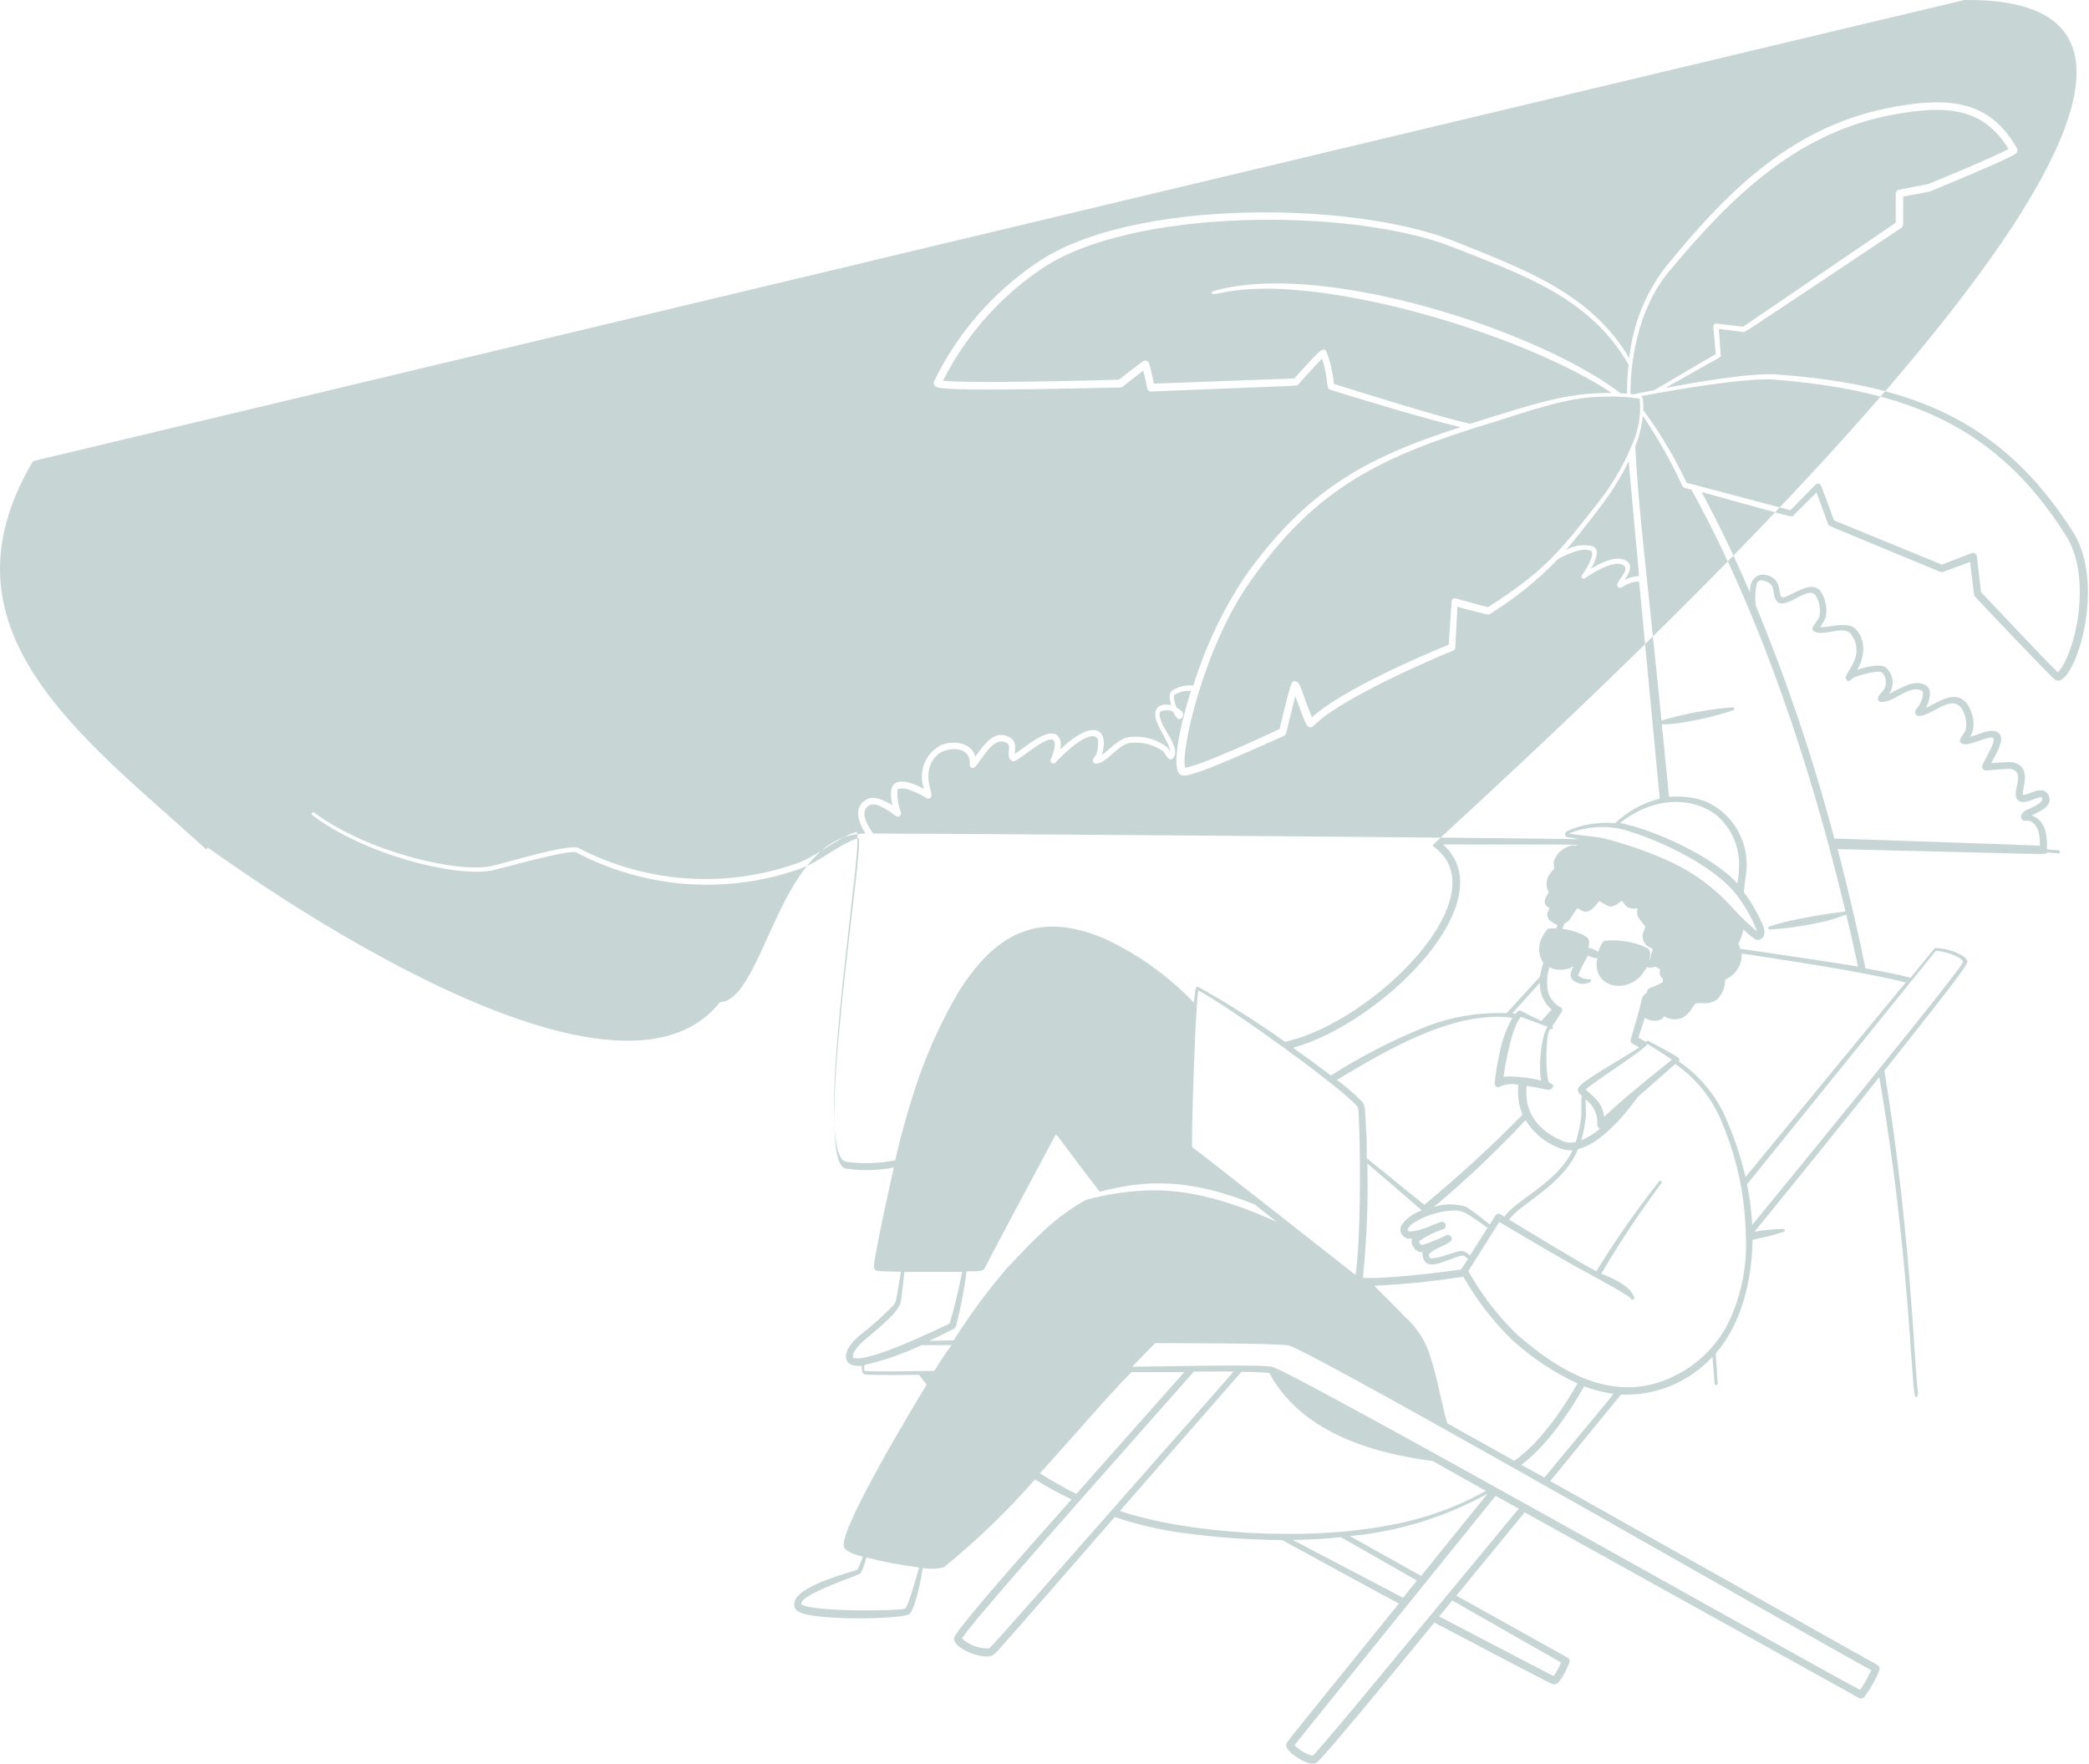 <svg width="444" height="375" viewBox="0 0 444 375" fill="none" xmlns="http://www.w3.org/2000/svg">
<path fill-rule="evenodd" clip-rule="evenodd" d="M381.164 109.566L386.086 104.644L388.515 111.34C388.684 111.804 386.952 111.002 412.402 121.541C412.804 121.71 412.55 121.71 418.739 119.429C419.584 126.631 419.499 126.505 419.774 126.8C421.463 128.596 434.77 142.726 436.671 144.352C440.282 147.541 448.182 125.026 440.599 113.051C425.223 88.867 405.707 81.622 377.447 79.574C371.871 79.193 359.452 81.411 353.939 82.467C366.316 75.434 365.767 76.025 365.725 75.497L365.324 69.9L370.562 70.576C370.9 70.576 368.724 72.055 404.123 48.42C404.63 48.082 404.503 48.42 404.503 41.767C409.446 40.837 410.058 40.753 410.269 40.669C412.128 39.887 426.723 33.889 428.349 32.706C428.549 32.587 428.695 32.395 428.758 32.171C428.821 31.947 428.795 31.708 428.687 31.502C422.879 21.279 414.198 20.646 402.792 22.673C381.333 26.454 367.351 40.267 353.728 57.101C349.579 62.649 347.009 69.218 346.294 76.11C338.035 62.212 323.884 57.249 309.289 51.335C287.809 42.654 239.949 42.126 220.18 55.981C210.901 62.284 203.442 70.915 198.552 81.01C198.383 81.348 198.34 82.087 199.333 82.362C202.86 83.333 234.479 82.362 238.154 82.362C238.661 82.362 238.682 82.002 242.99 78.771C243.286 79.89 243.645 81.559 243.835 82.573C243.875 82.759 243.98 82.925 244.131 83.041C244.282 83.157 244.469 83.216 244.659 83.206C277.608 81.876 275.601 82.066 275.918 81.728C275.918 81.728 279.403 77.778 280.987 76.215C281.189 76.804 281.359 77.403 281.494 78.011C282.402 82.002 281.938 82.573 282.677 82.805C289.309 84.917 303.418 89.141 310.43 90.789C289.605 97.421 277.185 104.708 264.407 122.83C259.759 129.91 256.133 137.611 253.635 145.704C252.086 145.55 250.529 145.906 249.2 146.717C248.292 147.33 248.609 148.83 248.947 149.865C246.349 149.358 244.933 150.562 245.799 153.202C246.496 155.314 248.714 158.25 248.714 159.749C248.566 159.538 248.207 158.947 248.123 158.841C245.988 157.206 243.328 156.41 240.646 156.602C238.027 156.602 235.894 159.263 234.162 160.51C235.83 155.272 232.81 152.23 225.291 159.306C225.457 158.829 225.508 158.32 225.438 157.821C225.368 157.321 225.18 156.845 224.89 156.433C222.777 154.321 217.708 159.01 215.66 160.235C215.66 159.369 216.314 157.553 214.413 156.602C211.351 155.06 209.175 158.186 207.296 160.826C206.578 157.891 202.86 157.236 200.051 158.355C198.404 159.182 197.12 160.587 196.445 162.302C195.771 164.018 195.754 165.921 196.397 167.648C193.25 166.001 189.512 164.924 189.364 168.472C189.357 169.376 189.463 170.277 189.681 171.155C188.202 170.225 185.921 169.042 184.358 169.824C181.401 171.324 182.246 174.344 183.936 177.174C165.455 177.174 162.595 212.477 153.027 213.005C129.025 243.262 44.203 179.955 44.091 180.097L43.917 180.596C17.54 156.602 -14.387 133.981 7.027 98.005C7.027 98.005 417.351 -0.036 417.527 0.005C509.953 -1.135 303.608 179.265 304.474 179.751C319.259 190.016 292.012 217.241 273.13 221.423C267.205 217.208 261.057 213.316 254.713 209.764C254.185 209.489 254.079 210.376 253.995 210.968C253.91 211.559 253.826 212.193 253.741 213.08C248.303 207.406 241.857 202.794 234.732 199.478C220.665 193.522 211.499 198.316 203.578 211.073C200.177 216.912 197.348 223.066 195.13 229.449C193.217 235.078 191.596 240.803 190.272 246.599C186.872 247.287 183.381 247.401 179.944 246.937C172.045 245.944 184.305 176.038 181.961 176.819C177.441 178.34 173.703 182.057 169.014 183.62C161.512 186.213 153.56 187.251 145.644 186.67C137.728 186.089 130.013 183.901 122.97 180.241C120.858 179.227 107.425 183.451 104.383 184.085C96.864 185.606 77.707 180.875 66.725 172.68C66.654 172.645 66.574 172.636 66.498 172.654C66.422 172.672 66.354 172.716 66.307 172.779C66.259 172.841 66.235 172.918 66.238 172.996C66.241 173.074 66.271 173.149 66.323 173.208C77.475 181.656 96.78 186.514 104.573 184.993C106.474 184.613 121.048 180.452 122.484 181.17C129.649 184.943 137.507 187.217 145.58 187.853C153.652 188.488 161.769 187.472 169.436 184.866C174.336 183.24 177.885 179.607 182.405 178.129C184.2 177.537 172.34 247.423 179.817 248.373C183.193 248.862 186.627 248.784 189.976 248.141C189.047 252.175 185.963 266.263 185.752 269.03C185.727 269.174 185.733 269.322 185.769 269.464C185.806 269.606 185.872 269.739 185.963 269.853C186.322 270.191 186.998 270.212 191.476 270.297C190.335 277.267 190.441 276.739 189.934 277.372C187.688 279.686 185.281 281.839 182.732 283.814C181.148 285.124 179.12 287.384 180.028 289.242C180.577 290.32 181.95 290.383 183.154 290.277C183.154 290.848 183.154 291.946 183.703 292.094C184.633 292.305 193.757 292.221 195.32 292.199L196.946 294.311C194.602 298.113 178.93 324.071 179.31 328.485C179.437 329.795 181.993 330.492 183.387 330.872C183.112 331.59 182.837 332.308 182.584 332.857C182.331 333.407 182.373 333.428 182.267 333.597C182.162 333.766 174.199 335.709 170.587 338.328C168.222 340.017 168.475 341.834 169.742 342.552C173.206 344.559 192.257 344.136 193.314 343.017C194.707 341.538 195.785 335.265 196.144 333.238C197.629 333.52 199.158 333.47 200.621 333.09C207.588 327.433 214.06 321.194 219.968 314.44C222.418 315.939 225.016 317.376 227.762 318.664C225.65 321.051 203.029 346.269 202.797 348.107C202.48 350.409 209.133 352.965 211.097 351.761C211.689 351.381 213.21 349.649 236.929 322.424C241.34 323.918 245.879 325.006 250.488 325.676C257.785 326.726 265.146 327.276 272.518 327.324C280.839 331.886 290.893 337.356 297.314 340.82C272.18 371.91 273.384 370.284 273.384 370.875C273.384 371.995 275.052 373.135 276.003 373.727C276.953 374.318 278.77 375.205 279.762 374.677C281.22 373.875 303.735 346.227 304.854 344.854C316.893 351.191 327.116 356.555 329.819 357.886C330.685 358.329 331.403 357.463 331.931 356.64C332.577 355.578 333.128 354.461 333.579 353.303C333.639 353.124 333.636 352.93 333.571 352.753C333.506 352.577 333.382 352.427 333.22 352.331L309.543 339.13L324.053 321.431L395.147 360.906C395.322 360.982 395.515 361.004 395.703 360.97C395.891 360.936 396.065 360.848 396.203 360.716C397.513 358.984 398.592 357.088 399.413 355.077C399.667 354.295 399.244 354.021 398.716 353.683C398.61 353.683 356.601 329.985 329.502 314.778L344.519 296.402C348.15 296.554 351.77 295.915 355.128 294.529C358.487 293.143 361.505 291.044 363.972 288.376C364.183 290.827 364.331 292.77 364.437 294.121C364.455 294.194 364.497 294.259 364.557 294.305C364.616 294.351 364.689 294.376 364.764 294.376C364.839 294.376 364.912 294.351 364.971 294.305C365.03 294.259 365.073 294.194 365.091 294.121C364.965 292.009 364.817 289.897 364.669 287.658C370.181 281.322 372.399 271.923 372.484 263.496C374.7 263.082 376.887 262.524 379.031 261.827C379.115 261.827 379.196 261.794 379.255 261.734C379.315 261.675 379.348 261.595 379.348 261.51C379.348 261.426 379.315 261.346 379.255 261.286C379.196 261.227 379.115 261.194 379.031 261.194C376.977 261.22 374.928 261.418 372.906 261.785C381.65 251.077 396.857 232.216 399.434 228.921C405.77 265.925 406.193 293.995 406.996 296.508C406.996 296.952 407.629 297.29 407.629 296.234C407.639 296.178 407.639 296.12 407.629 296.065C406.594 285.251 405.876 260.476 400.511 227.569C419.246 203.977 418.422 204.631 418 203.956C417.155 202.667 413.775 201.548 411.41 201.463C411.177 201.463 411.6 201.02 406.087 207.8C403.827 207.208 400.49 206.532 396.498 205.814C394.766 197.366 392.823 189.065 390.584 180.469C437.241 181.567 434.727 181.757 435.087 181.166L437.389 181.377C437.439 181.39 437.491 181.391 437.541 181.381C437.592 181.37 437.639 181.348 437.68 181.317C437.72 181.285 437.753 181.245 437.776 181.198C437.799 181.152 437.81 181.101 437.81 181.05C437.81 180.998 437.799 180.947 437.776 180.901C437.753 180.855 437.72 180.814 437.68 180.783C437.639 180.751 437.592 180.729 437.541 180.719C437.491 180.708 437.439 180.71 437.389 180.722L435.065 180.511C435.171 177.449 434.727 174.365 431.834 173.309C433.629 172.422 436.565 171.197 435.361 168.937C434.157 166.677 431.137 169.085 429.933 168.937C429.722 167.543 432.045 163.044 427.821 161.988C426.276 161.977 424.732 162.048 423.195 162.199C423.977 160.784 425.519 158.271 425.307 156.729C425.117 155.736 424.273 154.955 421.97 155.525C421.506 155.652 419.858 156.306 418.697 156.602C418.932 156.258 419.13 155.89 419.288 155.504C419.689 153.589 419.342 151.594 418.316 149.928C415.866 146.274 412.297 149.083 409.319 150.456C409.874 149.49 410.179 148.401 410.206 147.288C410.1 145.302 407.861 144.838 405.982 145.387C404.429 145.972 402.925 146.678 401.483 147.499C402.099 146.635 402.367 145.571 402.234 144.518C402.101 143.465 401.576 142.501 400.765 141.817C399.476 140.973 396.224 141.817 394.745 142.388C396.857 138.628 396.097 135.397 394.365 133.665C392.633 131.933 388.641 133.453 386.867 133.285C387.314 132.667 387.703 132.009 388.029 131.32C388.43 129.433 388.081 127.464 387.057 125.829C386.834 125.475 386.52 125.188 386.149 124.995C385.778 124.802 385.363 124.711 384.945 124.73C382.833 124.73 379.221 127.518 378.609 126.843C377.996 126.167 378.609 123.759 376.497 122.618C374.385 121.478 371.913 122.238 371.913 125.892C368.302 117.444 364.796 110.389 361.649 104.56C382.263 110.263 380.784 109.988 381.164 109.566ZM192.384 341.897C190.019 342.446 172.657 342.552 170.355 341.01C169.552 339.067 181.169 335.307 182.647 334.526C183.26 334.188 183.851 332.097 184.168 331.02C187.842 331.971 191.574 332.676 195.341 333.132C194.855 334.653 193.356 340.672 192.384 341.897ZM354.636 57.819C368.259 41.429 382.263 27.848 403.067 24.236C413.416 22.441 421.421 22.673 426.892 31.671C424.082 33.192 412.698 38.007 409.741 39.148L403.574 40.331C403.393 40.368 403.23 40.466 403.111 40.608C402.992 40.75 402.925 40.927 402.919 41.112V47.343L370.477 69.436C364.415 68.739 364.606 68.675 364.331 68.929C364.056 69.182 364.12 68.929 364.669 75.265C363.233 76.11 356.558 79.975 351.616 82.911C346.272 83.967 347.497 83.84 346.526 83.734C346.568 74.779 348.891 64.725 354.636 57.819ZM283.501 81.58C283.274 79.226 282.742 76.911 281.917 74.695C281.867 74.597 281.795 74.511 281.707 74.446C281.619 74.38 281.518 74.335 281.41 74.314C280.924 74.314 280.544 74.631 280.142 75.011C278.791 76.3 275.918 79.552 275.031 80.44L245.25 81.538C245.06 80.587 244.532 78.116 244.215 77.187C244.179 77.071 244.116 76.965 244.032 76.876C243.949 76.788 243.846 76.72 243.732 76.677C243.618 76.635 243.496 76.618 243.375 76.63C243.253 76.641 243.137 76.68 243.033 76.743C242.378 77.081 238.428 80.228 237.837 80.693C232.366 80.862 205.838 81.559 200.431 80.904C205.215 71.428 212.321 63.319 221.088 57.333C240.076 44.09 287.429 44.09 308.804 52.539C323.757 58.453 337.93 63.226 346.146 77.483C345.918 79.538 345.805 81.604 345.808 83.671C343.801 83.523 345.195 83.988 341.816 81.707C322.807 68.886 279.635 55.453 257.796 61.916C257.714 61.941 257.644 61.996 257.6 62.071C257.557 62.145 257.544 62.234 257.564 62.318C257.902 63.522 264.766 58.326 292.456 64.261C308.36 67.64 329.692 74.99 342.576 83.523C332.755 83.375 325.384 86.079 312.436 90.071C305.995 88.635 289.752 83.566 283.501 81.58ZM265.674 123.653C279.826 103.398 293.765 96.893 317.569 89.669C324.94 87.409 333.051 84.347 340.802 84.305C343.273 84.198 345.748 84.325 348.194 84.685C348.194 84.685 348.575 84.685 348.511 84.812C348.837 88.092 348.29 91.4 346.927 94.401C345.052 99.017 342.504 103.33 339.366 107.2C331.15 117.761 327.686 121.731 316.28 129.039C315.077 128.786 310.578 127.518 309.437 127.181C309.334 127.152 309.225 127.147 309.119 127.166C309.014 127.185 308.913 127.227 308.826 127.29C308.739 127.353 308.667 127.435 308.616 127.529C308.564 127.623 308.535 127.728 308.529 127.835L307.917 137.023C300.165 140.17 285.042 146.908 278.833 152.441C276.721 147.478 276.488 144.774 275.221 144.774C274.419 144.774 274.419 144.901 271.947 154.955C268.758 156.454 255.41 162.664 251.904 163.171C250.826 159.96 255.748 137.741 265.674 123.653ZM345.385 119.049C343.273 118.035 340.042 119.725 338.12 120.886C338.965 119.387 340.232 116.895 338.584 116.113C336.624 115.618 334.548 115.906 332.797 116.916C335.015 114.36 337.275 111.466 340.084 107.791C342.438 104.754 344.477 101.485 346.167 98.033C346.568 102.701 347.35 111.319 348.385 122.449C347.309 122.48 346.255 122.754 345.301 123.252C345.934 122.238 347.54 120.126 345.385 119.049ZM185.583 177.153C184.084 175.041 182.626 172.232 184.928 171.07C185.639 170.877 186.396 170.968 187.041 171.324C188.241 171.889 189.369 172.598 190.399 173.436C190.518 173.524 190.662 173.573 190.811 173.574C190.96 173.575 191.105 173.528 191.225 173.441C191.345 173.354 191.434 173.23 191.48 173.089C191.525 172.947 191.523 172.795 191.476 172.654C190.917 171.201 190.672 169.646 190.758 168.092C190.758 167.881 190.758 167.712 191.032 167.648C191.806 167.492 192.608 167.573 193.335 167.881C194.6 168.329 195.811 168.917 196.946 169.634C197.056 169.697 197.179 169.73 197.305 169.73C197.431 169.73 197.555 169.697 197.664 169.634C198.742 168.937 196.482 166.381 197.664 162.854C197.874 162.142 198.239 161.485 198.732 160.93C199.225 160.376 199.834 159.936 200.516 159.644C202.902 158.693 206.092 159.221 206.113 161.988V162.579C206.11 162.708 206.147 162.834 206.218 162.941C206.288 163.049 206.39 163.132 206.509 163.18C206.628 163.228 206.759 163.239 206.885 163.211C207.01 163.183 207.124 163.117 207.211 163.023C208.795 161.439 211.013 156.433 213.843 157.827C214.709 158.271 214.456 159.01 214.392 159.939C214.329 160.869 214.667 161.882 215.512 161.777C216.863 161.608 224.911 153.878 224.15 158.799C223.979 159.717 223.695 160.611 223.305 161.46C223.26 161.589 223.259 161.73 223.302 161.859C223.346 161.989 223.431 162.101 223.546 162.176C223.66 162.251 223.796 162.286 223.932 162.275C224.069 162.264 224.198 162.208 224.298 162.115C226.051 160.15 231.416 155.081 233.148 156.813C233.676 157.341 233.275 159.58 233.021 160.341C232.866 160.606 232.681 160.854 232.472 161.08C232.092 161.65 232.282 162.284 232.979 162.284C235.323 162.284 237.773 157.848 240.625 157.848C243.01 157.677 245.38 158.35 247.32 159.749C247.531 159.96 248.418 162.072 249.263 161.207C250.847 159.644 248.418 156.518 247.151 154.089C246.708 153.202 245.968 151.491 246.898 151.09C247.693 150.869 248.538 150.914 249.306 151.216C249.686 151.998 250.362 153.328 251.08 152.695C251.798 152.061 251.587 151.132 250.066 150.414C249.863 149.928 249.7 149.426 249.58 148.914C249.58 148.618 249.411 147.858 249.58 147.689C250.647 147.046 251.885 146.744 253.129 146.823C252.178 149.822 248.524 162.284 250.721 164.501C251.014 164.749 251.394 164.87 251.777 164.839C254.903 164.692 270.047 157.616 272.898 156.391C273.489 156.116 273.151 156.243 275.306 147.942C277.27 153.096 277.545 154.553 278.537 154.575C279.53 154.596 279.023 152.948 290.323 146.908C299.025 142.261 308.825 138.29 308.825 138.29C308.957 138.24 309.072 138.154 309.158 138.042C309.243 137.93 309.296 137.797 309.311 137.657L309.754 128.955C316.09 130.666 316.302 130.729 316.661 130.497C321.953 127.232 326.813 123.315 331.129 118.838C333.241 117.655 336.514 116.261 338.12 117.064C339.197 117.613 337 121.288 336.177 122.302C336.126 122.39 336.106 122.493 336.12 122.593C336.134 122.694 336.18 122.788 336.252 122.86C336.324 122.932 336.417 122.978 336.518 122.992C336.619 123.005 336.722 122.986 336.81 122.935C337.845 122.175 342.724 118.964 344.878 120.042C347.033 121.119 342.661 123.949 343.991 124.836C344.393 125.09 344.9 124.73 345.343 124.435C346.263 123.884 347.312 123.585 348.385 123.569C349.61 136.453 351.13 152.568 352.757 169.739C349.196 170.625 345.928 172.423 343.273 174.956C339.886 174.65 336.475 175.187 333.346 176.519C332.248 176.984 332.501 178.019 333.6 177.998C333.346 177.998 334.233 177.998 335.712 178.378C336.261 178.209 219.419 177.259 185.583 177.153ZM346.8 221.718C346.8 221.718 347.497 222.077 348.406 222.605C344.604 225.14 336.24 229.681 335.458 231.223C335.362 231.444 335.343 231.692 335.404 231.926C335.466 232.159 335.604 232.366 335.796 232.511C336.324 233.103 336.198 232.659 336.113 233.483V237.137C335.902 239.03 335.506 240.897 334.93 242.713C333.966 242.945 332.952 242.863 332.037 242.48C326.862 240.22 323.905 236.44 324.454 230.779C327.073 231.16 328.573 231.603 329.08 231.645C329.587 231.688 330.96 230.758 329.354 230.146C328.383 229.787 328.425 218.191 329.671 218.74C329.748 218.756 329.828 218.744 329.896 218.707C329.965 218.67 330.019 218.61 330.049 218.538C330.079 218.466 330.083 218.385 330.06 218.311C330.038 218.236 329.99 218.171 329.925 218.128C332.037 214.917 332.037 214.981 332.037 214.537C332.008 214.43 331.954 214.33 331.881 214.246C331.808 214.162 331.717 214.095 331.614 214.051C330.814 213.62 330.138 212.988 329.654 212.218C329.169 211.449 328.891 210.567 328.848 209.658C328.746 208.289 328.903 206.913 329.312 205.603C330.119 205.98 331.004 206.158 331.894 206.121C332.783 206.084 333.651 205.834 334.423 205.392C333.98 206.3 333.494 207.377 334.128 208.138C334.62 208.645 335.265 208.975 335.964 209.078C336.662 209.181 337.376 209.051 337.993 208.708C338.032 208.693 338.067 208.67 338.097 208.641C338.127 208.612 338.151 208.577 338.168 208.539C338.185 208.501 338.194 208.46 338.194 208.418C338.195 208.376 338.188 208.335 338.172 208.296C338.157 208.257 338.134 208.222 338.106 208.192C338.077 208.162 338.042 208.138 338.004 208.121C337.965 208.104 337.924 208.095 337.883 208.094C337.841 208.094 337.799 208.101 337.761 208.116C336.907 208.149 336.071 207.863 335.416 207.314C336.004 205.851 336.71 204.438 337.528 203.09C339.788 204.209 339.64 203.09 339.387 204.23C338.774 209.51 344.794 211.2 348.448 207.694C349.054 207.057 349.579 206.348 350.011 205.582C350.617 205.706 351.245 205.662 351.827 205.455C352.989 206.194 352.841 205.772 352.778 206.406C352.736 206.705 352.772 207.01 352.883 207.292C352.994 207.573 353.176 207.821 353.411 208.011C353.455 208.255 353.455 208.506 353.411 208.75C350.285 210.503 350.476 209.468 349.947 211.052C348.828 211.644 348.87 212.848 348.596 213.925C348.469 214.411 347.117 219.205 346.589 220.937C346.546 221.07 346.543 221.214 346.581 221.349C346.619 221.484 346.695 221.605 346.8 221.697V221.718ZM337.021 233.673C338.188 234.528 339.012 235.771 339.345 237.179C339.64 238.658 339.345 239.017 339.64 239.523C339.743 239.682 339.89 239.806 340.063 239.883C338.877 240.899 337.546 241.732 336.113 242.354C336.553 240.682 336.87 238.981 337.064 237.264C337.148 236.503 336.958 234.919 337.021 233.652V233.673ZM337.021 231.561C339.387 229.449 348.997 223.514 350.18 221.908C351.679 222.817 353.939 224.211 355.354 225.225C351.13 228.604 345.66 232.955 340.929 237.369C340.633 234.454 339.07 233.504 337.106 231.624L337.021 231.561ZM292.224 273.254C298.521 272.967 304.797 272.325 311.021 271.332C313.788 276.212 317.222 280.684 321.223 284.617C325.397 288.465 330.142 291.643 335.289 294.037C332.185 299.528 327.073 306.9 321.856 310.469L307.621 302.506C306.163 297.585 305.635 293.234 304.051 288.482C303.125 285.224 301.294 282.295 298.771 280.034C296.934 278.091 292.435 273.697 292.139 273.296C291.843 272.895 292.118 273.359 292.224 273.254ZM310.536 269.811C306.016 270.487 293.85 271.923 289.668 271.564C290.503 263.503 290.821 255.397 290.618 247.296C293.787 250.021 298.074 253.632 302.193 257.265C300.426 257.811 298.894 258.934 297.842 260.454C297.71 260.721 297.64 261.014 297.64 261.312C297.639 261.609 297.706 261.903 297.837 262.171C297.967 262.438 298.158 262.672 298.393 262.854C298.628 263.036 298.902 263.162 299.194 263.221C299.495 263.265 299.801 263.265 300.102 263.221C300.011 263.522 299.989 263.839 300.036 264.15C300.084 264.461 300.2 264.757 300.376 265.017C300.687 265.503 301.135 265.885 301.665 266.115C301.895 266.158 302.131 266.158 302.362 266.115C302.31 266.323 302.31 266.54 302.362 266.748C302.784 270.212 306.185 268.375 309.437 267.213C311.042 266.664 311.021 266.748 312.014 267.551L310.536 269.811ZM327.601 229.681C325.248 229.081 322.828 228.783 320.399 228.794C319.428 228.794 319.533 229.026 319.575 228.794C319.934 226.006 321.35 218.233 323.25 216.121L328.953 218.233C327.559 219.944 326.947 226.787 327.559 229.766L327.601 229.681ZM327.601 217.008C326.926 216.67 323.926 215.213 323.377 214.896C322.828 214.579 322.596 214.896 322.152 215.467L321.455 215.34L327.285 208.877C327.244 209.954 327.447 211.026 327.879 212.013C328.31 213.001 328.959 213.878 329.777 214.579L327.601 217.008ZM321.455 216.29C320.13 218.665 319.203 221.241 318.709 223.915C318.222 226 317.883 228.118 317.696 230.251C317.69 230.36 317.706 230.469 317.744 230.571C317.782 230.674 317.84 230.767 317.915 230.846C317.99 230.925 318.081 230.988 318.181 231.031C318.281 231.074 318.389 231.096 318.498 231.096C319.796 230.415 321.297 230.228 322.722 230.568C322.471 232.721 322.777 234.903 323.609 236.904C316.989 243.654 310.016 250.048 302.721 256.061L290.492 246.155C290.492 243.663 290.492 241.382 290.323 239.545C290.133 234.771 290.006 234.729 289.415 234.053C287.781 232.406 286.023 230.888 284.155 229.512C294.653 223.239 309.078 214.601 321.561 216.333L321.455 216.29ZM310.789 265.861C309.374 265.861 305.995 267.488 304.199 267.445C303.819 267.445 303.713 266.981 303.692 266.601C305.023 264.995 308.614 264.489 308.614 263.2C308.614 263.2 308.254 262.165 307.452 262.524C305.741 263.378 303.96 264.084 302.129 264.636C301.97 264.506 301.834 264.349 301.728 264.172C301.559 263.855 301.728 263.792 301.728 263.707C303.309 262.632 305.038 261.792 306.861 261.215C307.034 261.118 307.167 260.961 307.234 260.774C307.301 260.587 307.299 260.382 307.227 260.197C307.154 260.012 307.018 259.859 306.842 259.766C306.666 259.674 306.463 259.648 306.269 259.694C303.946 260.476 303.861 260.771 302.045 261.299C301.475 261.447 299.468 262.039 299.215 261.51C298.961 260.982 300.355 259.926 300.947 259.588C303.297 258.254 305.917 257.468 308.614 257.286C310.979 257.286 311.211 257.434 316.154 260.94L312.415 266.854C311.984 266.368 311.418 266.023 310.789 265.861ZM311.655 256.505C309.421 255.8 307.024 255.8 304.791 256.505C311.64 250.755 318.136 244.598 324.243 238.066C325.897 240.77 328.4 242.849 331.361 243.98C332.265 244.371 333.251 244.537 334.233 244.466C331.086 251.351 321.899 255.195 319.765 258.596L318.899 258.068C318.731 257.964 318.528 257.93 318.335 257.974C318.142 258.017 317.973 258.134 317.865 258.3L316.64 260.243C314.76 258.722 312.436 256.948 311.655 256.526V256.505ZM349.673 196.859C349.673 197.577 349.103 198.042 349.124 198.971C349.12 199.321 349.187 199.668 349.321 199.991C349.455 200.315 349.654 200.607 349.905 200.851C350.215 201.094 350.547 201.306 350.898 201.484C351.059 201.541 351.204 201.635 351.32 201.759C351.032 202.434 350.833 203.144 350.729 203.871H350.56C350.919 202.752 350.708 201.759 349.99 201.421C347.209 200.148 344.14 199.638 341.098 199.943C340.549 199.943 339.873 201.696 339.683 202.287C339.026 201.885 338.314 201.579 337.571 201.379C337.951 200.365 337.803 199.52 337.169 199.098C335.607 198.177 333.863 197.607 332.058 197.429L332.501 196.289C333.032 196.06 333.48 195.678 333.79 195.19C334.276 194.536 335.121 192.888 335.395 193.078C336.029 193.268 336.747 194.472 338.373 193.205C338.932 192.677 339.447 192.104 339.915 191.494C340.554 191.907 341.217 192.28 341.9 192.614C343.231 192.909 344.181 191.663 344.731 191.473C345.005 191.811 345.47 192.445 345.597 192.571C345.944 192.827 346.346 193 346.77 193.077C347.195 193.154 347.631 193.133 348.047 193.015C347.624 195.085 348.68 195.423 349.652 196.88L349.673 196.859ZM353.2 182.328C349.096 180.582 344.858 179.169 340.527 178.103C339.662 177.913 333.684 177.237 333.473 177.195L333.726 177.047C337.244 175.674 341.094 175.394 344.773 176.245C352.482 178.357 365.26 184.313 369.696 191.029C371.263 193.15 372.522 195.483 373.434 197.957C371.383 196.237 369.462 194.366 367.689 192.36C363.644 188.001 358.69 184.583 353.179 182.349L353.2 182.328ZM369.59 184.947C369.59 185.897 369.358 186.826 369.252 187.756C363.909 181.863 351.151 176.203 344.329 174.914C351.785 169 360.107 169.444 365.007 173.415C366.623 174.845 367.879 176.637 368.672 178.645C369.464 180.652 369.772 182.819 369.569 184.968L369.59 184.947ZM306.692 179.476C338.183 179.476 335.353 179.476 335.12 179.687H334.107C332.907 179.947 331.828 180.602 331.044 181.546C329.925 183.278 330.242 183.215 330.347 184.651C329.945 185.021 329.59 185.44 329.291 185.897C328.928 186.444 328.724 187.081 328.702 187.738C328.679 188.394 328.839 189.044 329.164 189.614C328.974 190.079 328.573 190.544 328.404 191.051C328.304 191.301 328.277 191.575 328.326 191.84C328.374 192.105 328.497 192.351 328.679 192.55C328.825 192.668 328.98 192.774 329.143 192.867C329.218 192.899 329.284 192.95 329.333 193.015C329.228 193.437 328.953 193.754 328.869 194.177C328.838 194.478 328.886 194.783 329.008 195.061C329.13 195.338 329.322 195.579 329.566 195.761C330.028 196.104 330.523 196.402 331.044 196.648L330.791 197.324H329.249C328.826 197.324 328.214 198.38 328.024 198.76C327.439 199.635 327.127 200.664 327.127 201.717C327.127 202.769 327.439 203.798 328.024 204.674C327.694 205.612 327.46 206.582 327.327 207.567L320.209 215.34C314.164 215.1 308.137 216.151 302.531 218.424C295.684 221.196 289.108 224.597 282.888 228.583C280.332 226.64 277.376 224.485 274.799 222.69C293.47 217.621 320.146 191.494 306.692 179.476ZM254.691 210.503C261.619 214.199 284.62 230.822 288.274 234.94C288.675 235.426 288.718 234.94 288.887 239.629C289.14 246.937 289.203 263.813 288.105 270.973C287.492 270.487 255.22 245.121 253.361 243.769C253.234 240.516 254.058 213.967 254.691 210.503ZM181.612 288.651C181.465 288.651 181.359 288.651 181.296 288.524C181.232 288.398 181.296 287.679 181.591 287.236C182.774 285.124 185.478 283.709 189.237 279.949C190.121 279.155 190.839 278.193 191.349 277.119C191.624 276.063 192.088 271.585 192.215 270.318H204.487C203.791 274.014 202.909 277.672 201.846 281.28C198.847 282.758 184.95 289.39 181.612 288.651ZM198.509 291.355C196.693 291.355 185.435 291.608 183.725 291.355C183.65 290.943 183.65 290.52 183.725 290.108C187.927 289.144 192.013 287.727 195.911 285.884H202.248C200.98 287.574 199.777 289.433 198.573 291.355H198.509ZM214.223 269.283C210.004 274.19 206.149 279.4 202.691 284.87L197.517 284.976C200.326 283.666 202.417 282.568 202.691 282.441C202.92 282.295 203.097 282.081 203.198 281.829C204.187 278.008 204.935 274.128 205.437 270.212C208.098 270.212 209.049 270.212 209.302 269.536C209.978 268.058 222.313 244.952 224.298 241.298C224.974 241.298 223.643 240.157 233.739 253.294C243.793 250.633 252.896 250.485 266.667 255.977L271.356 259.694C262.485 255.702 252.875 252.492 243.054 253.041C238.911 253.259 234.803 253.924 230.803 255.026C224.425 258.448 219.271 263.918 214.287 269.283H214.223ZM221.003 313.151C228.565 304.872 235.091 297.078 240.477 291.629H251.713C243.73 300.606 235.746 309.624 228.776 317.502C226.13 316.192 223.556 314.739 221.067 313.151H221.003ZM210.231 350.346C208.103 350.412 206.03 349.656 204.444 348.234C206.768 344.495 231.754 316.383 253.762 291.502H262.211C217.223 342.658 210.802 349.987 210.231 350.346ZM238.027 321.135C245.652 312.37 254.523 302.232 263.858 291.566C266.857 291.566 268.948 291.692 269.772 291.819C276.404 304.069 290.745 308.716 304.516 310.532L315.816 316.869C309.509 320.366 302.675 322.813 295.582 324.113C277.333 327.683 252.474 325.951 238.027 321.135ZM316.175 317.46L302.045 334.927L286.901 326.479C297.176 325.519 307.141 322.448 316.175 317.46ZM274.757 327.281C278.41 327.281 281.811 327.028 285 326.711L301.158 335.92L298.201 339.574L274.757 327.281ZM331.783 353.345C331.379 354.366 330.847 355.331 330.199 356.217C328.383 355.309 317.738 349.754 305.889 343.545L308.677 340.165L331.783 353.345ZM278.981 373.156C277.514 372.775 276.183 371.992 275.137 370.896C275.263 370.706 294.146 347.283 317.886 317.925L322.786 320.649C292.202 357.632 280.417 371.953 278.981 373.156ZM397.723 354.929C397.057 356.398 396.273 357.811 395.379 359.153C389.043 356.069 274.989 291.566 270.342 290.489C268.019 289.897 243.328 290.489 240.625 290.489L245.525 285.462C248.081 285.462 271.99 285.462 273.933 285.969C280.269 287.827 396.942 354.929 397.702 354.929H397.723ZM328.256 314.039L323.335 311.335C328.573 307.47 333.536 300.289 336.705 294.649C338.658 295.404 340.692 295.929 342.766 296.212C343.062 296.233 343.675 295.431 328.235 314.039H328.256ZM367.689 280.435C365.626 284.898 362.29 288.653 358.1 291.228C345.428 298.958 333.452 293.34 322.194 283.413C318.223 279.491 314.817 275.033 312.077 270.17L318.646 259.715C338.31 271.353 336.282 269.811 341.288 272.705C341.689 272.916 342.133 273.148 343.189 273.761L345.406 275.091C346.927 275.978 346.526 276.19 346.991 276.211C347.814 276.211 346.991 274.605 345.702 273.507C344.059 272.322 342.252 271.382 340.337 270.719C344.234 264.067 348.508 257.643 353.137 251.478C353.19 251.411 353.214 251.325 353.204 251.24C353.195 251.155 353.151 251.077 353.084 251.024C353.017 250.971 352.931 250.946 352.846 250.956C352.761 250.966 352.683 251.009 352.63 251.077C347.814 257.184 343.357 263.567 339.281 270.191C336.683 268.903 323.272 260.75 320.779 259.229C322.744 256.04 332.375 251.9 335.374 244.233C340.211 243.051 345.174 237.221 348.047 233.187L356.073 226.133C360.042 228.895 363.224 232.644 365.302 237.01C368.926 244.978 370.881 253.604 371.047 262.355C371.404 268.565 370.252 274.768 367.689 280.435ZM411.41 202.097C413.057 202.097 416.669 203.216 417.26 204.357C417.408 204.589 413.902 209.658 372.42 260.349C372.269 257.446 371.902 254.559 371.322 251.71C393.457 224.337 410.797 202.857 411.431 202.097H411.41ZM405.073 208.771C398.082 217.22 385.6 232.385 371.005 250.147C369.905 245.493 368.348 240.958 366.359 236.609C364.183 232.182 360.902 228.392 356.833 225.605C356.92 225.477 356.955 225.321 356.931 225.168C356.908 225.015 356.827 224.877 356.706 224.781C355.017 223.662 352.017 222.141 350.37 221.233C350.325 221.208 350.275 221.195 350.224 221.194C350.173 221.193 350.123 221.205 350.077 221.228C350.031 221.25 349.992 221.284 349.962 221.325C349.932 221.367 349.913 221.414 349.905 221.465L348.216 220.536L349.588 216.311C350.088 216.66 350.668 216.876 351.274 216.939C351.88 217.002 352.492 216.909 353.052 216.67C353.308 216.486 353.536 216.265 353.728 216.016C354.323 216.381 354.998 216.594 355.695 216.634C356.391 216.675 357.087 216.542 357.72 216.248C358.61 215.683 359.338 214.897 359.832 213.967C360.297 213.291 360.381 213.164 361.606 213.185C362.791 213.371 364.002 213.091 364.986 212.404C366.08 211.271 366.686 209.755 366.675 208.18C367.758 207.736 368.676 206.968 369.304 205.98C369.932 204.993 370.238 203.836 370.181 202.667C378.038 203.829 397.259 206.722 405.073 208.835V208.771ZM373.392 124.033C373.835 122.999 374.828 123.294 375.842 123.801C376.856 124.308 376.877 125.237 377.046 126.293C377.975 131.722 384.143 123.886 385.917 126.568C386.733 127.924 387.011 129.537 386.698 131.088C386.287 131.821 385.828 132.527 385.325 133.2C385.234 133.31 385.184 133.448 385.184 133.591C385.184 133.733 385.234 133.872 385.325 133.981C386.973 135.629 391.535 132.841 393.267 134.594C393.963 135.429 394.404 136.447 394.535 137.526C394.666 138.605 394.482 139.7 394.006 140.677C393.394 142.219 392.021 143.57 392.359 144.289C392.697 145.007 393.098 144.817 393.584 144.289C394.069 143.761 398.991 142.324 399.92 142.895C400.182 143.107 400.395 143.374 400.544 143.676C400.694 143.979 400.776 144.31 400.786 144.648C400.976 146.506 399.983 146.929 399.413 147.752C398.843 148.576 399.181 149.21 399.983 149.21C402.645 149.21 405.876 145.471 408.432 146.781C409.086 147.119 408.432 149.125 407.883 149.928C407.333 150.73 406.869 151.026 407.08 151.639C407.502 152.864 409.868 151.639 411.008 151.026C413.353 149.78 415.528 148.471 417.007 150.688C417.807 152.027 418.085 153.614 417.788 155.145C417.683 155.567 416.669 156.75 416.584 157.257C416.415 158.165 417.493 158.292 418.38 158.123C420.217 157.785 423.702 156.011 423.766 157.109C423.766 158.651 421.273 162.157 421.273 163.023C421.294 163.221 421.388 163.404 421.536 163.537C421.685 163.669 421.877 163.742 422.076 163.741C422.287 163.741 427.124 163.34 427.42 163.424C430.736 164.248 427.293 168.451 428.856 170.014C429.87 171.049 431.686 170.014 433.228 169.528C433.397 169.528 433.925 169.359 434.009 169.528C434.58 170.69 431.665 171.64 430.482 172.295C429.299 172.95 429.342 174.175 430.102 174.407C430.466 174.459 430.836 174.459 431.2 174.407C433.312 175.104 433.608 177.512 433.545 179.73C430.567 179.582 390.014 178.209 389.866 178.209C385.414 161.336 379.833 144.782 373.16 128.659C372.975 127.115 373.053 125.551 373.392 124.033ZM392.253 193.733C387.883 194.226 383.546 194.974 379.264 195.972C378.038 196.289 376.961 196.648 376.074 196.922C375.99 196.939 375.916 196.989 375.869 197.06C375.821 197.131 375.804 197.218 375.821 197.302C375.838 197.386 375.887 197.46 375.958 197.508C376.03 197.555 376.117 197.573 376.201 197.556L378.186 197.408C381.711 197.08 385.206 196.487 388.641 195.634C389.915 195.275 391.17 194.852 392.401 194.367C393.274 197.957 394.105 201.639 394.893 205.413C391.408 204.822 374.321 202.266 369.865 201.653C369.838 201.272 369.69 200.91 369.442 200.618C369.939 199.645 370.322 198.617 370.583 197.556C371.35 198.348 372.2 199.056 373.117 199.668C374.068 200.069 375.483 199.309 374.87 197.112C373.789 194.443 372.369 191.923 370.646 189.614C370.752 188.157 371.005 186.721 371.174 185.2C371.481 182.163 370.832 179.106 369.317 176.455C367.802 173.805 365.498 171.693 362.726 170.415C360.18 169.459 357.447 169.105 354.742 169.38C354.235 164.29 353.728 159.052 353.2 153.941C354.061 153.951 354.921 153.908 355.777 153.814C360.044 153.285 364.247 152.33 368.323 150.963C368.407 150.946 368.481 150.897 368.528 150.825C368.576 150.754 368.593 150.667 368.576 150.583C368.559 150.499 368.51 150.425 368.439 150.377C368.367 150.33 368.28 150.312 368.196 150.329C363.093 150.745 358.047 151.686 353.137 153.138C349.631 118.246 348.258 108.319 347.561 94.929C348.372 92.823 348.912 90.623 349.166 88.381C352.401 93.132 355.228 98.148 357.614 103.377C357.762 103.673 357.91 103.631 359.494 104.074C374.237 130.687 385.03 163.403 392.253 193.775V193.733ZM358.459 102.596C355.903 97.153 352.818 91.975 349.25 87.135C349.305 86.302 349.262 85.466 349.124 84.643C349.092 84.54 349.034 84.448 348.956 84.374C348.879 84.3 348.784 84.247 348.68 84.22C354.869 83.037 370.984 80.165 377.32 80.693C405.242 82.974 424.357 90.388 439.142 113.895C443.852 121.351 442.183 134.467 438.656 141.099C438.322 141.755 437.895 142.36 437.389 142.895C435.065 140.782 423.259 128.11 421.062 125.871L420.154 118.204C420.136 118.085 420.092 117.972 420.025 117.872C419.958 117.772 419.87 117.688 419.768 117.626C419.665 117.564 419.55 117.524 419.431 117.511C419.311 117.498 419.191 117.511 419.077 117.549L412.74 119.999L389.803 110.6C386.867 102.701 387.078 102.891 386.55 102.786C386.022 102.68 386.276 102.617 380.552 108.446L358.459 102.596Z" fill="#C7D6D5"/>
</svg>
